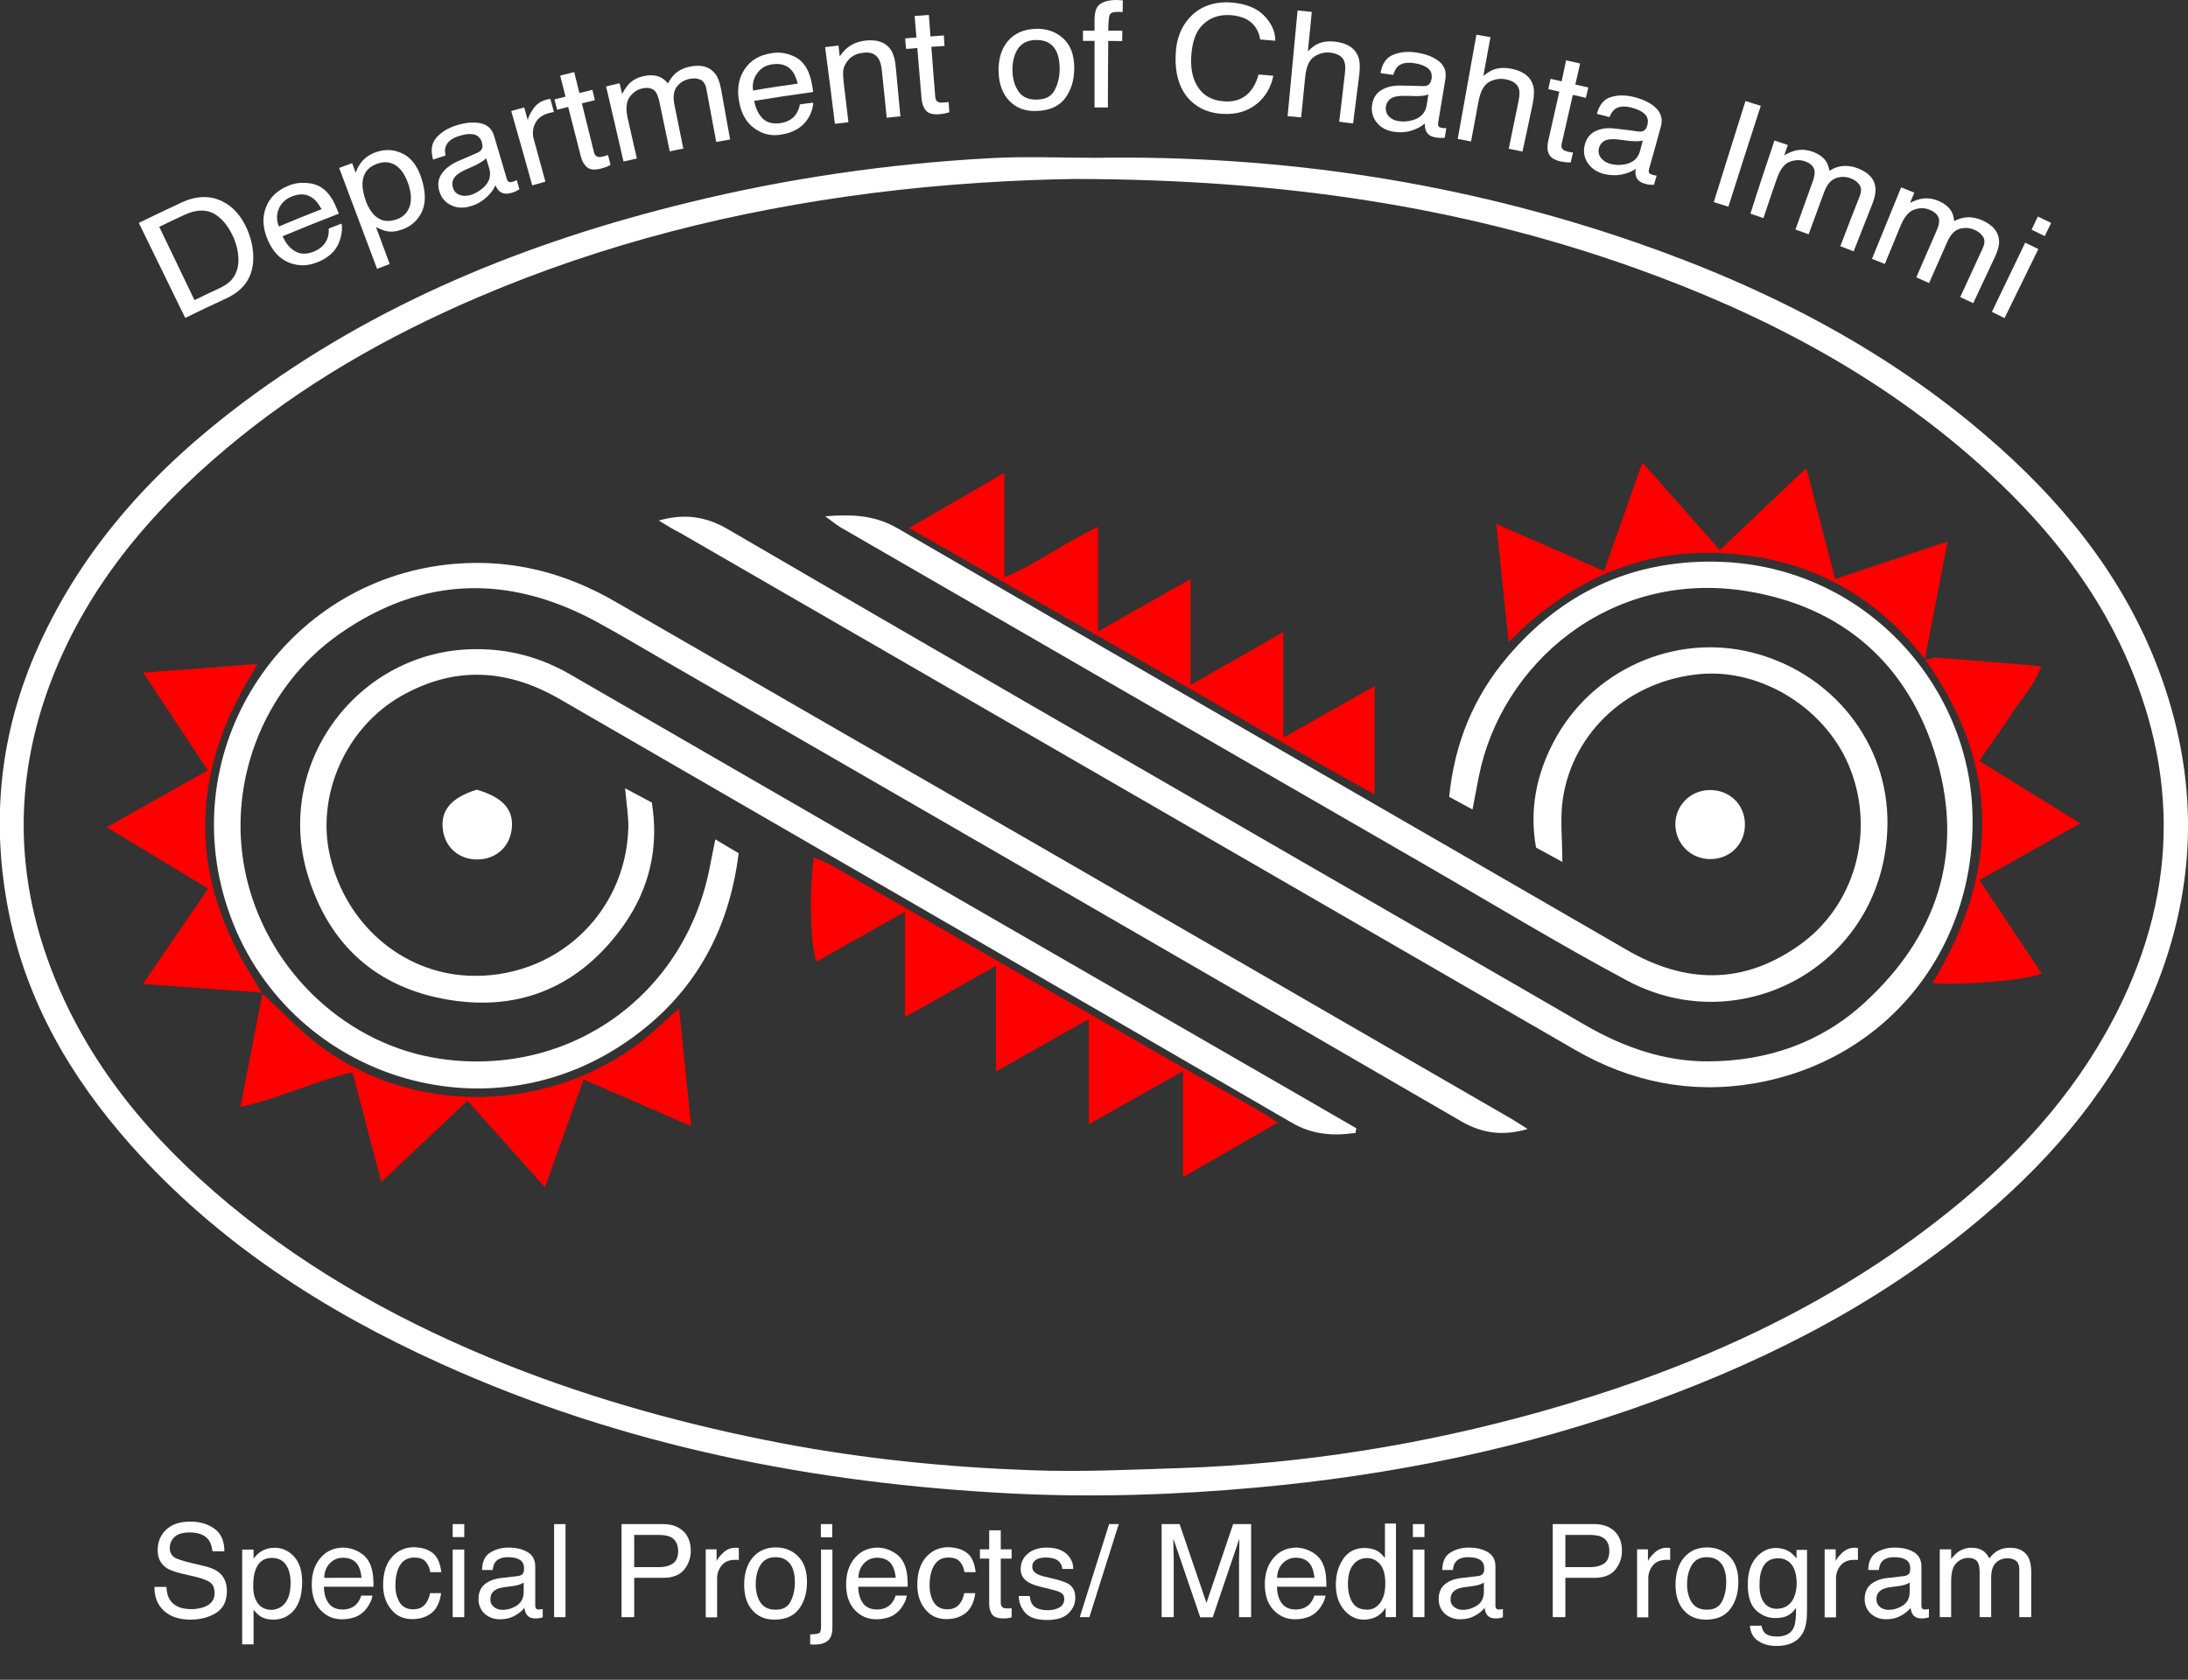 <?xml version="1.0" encoding="utf-8"?>
<!-- Generator: Adobe Illustrator 27.0.0, SVG Export Plug-In . SVG Version: 6.00 Build 0)  -->
<svg version="1.1" id="Layer_1" xmlns="http://www.w3.org/2000/svg" xmlns:xlink="http://www.w3.org/1999/xlink" x="0px" y="0px"
	 viewBox="0 0 1229.6 944.2" style="enable-background:new 0 0 1229.6 944.2;" xml:space="preserve">
<rect x="0" y="0" width="1229.6" height="944.2" fill="#333333" stroke="none"/>
<style type="text/css">
	.st0{fill:#FFFFFF;}
	.st1{fill:#FF0000;}
</style>
<path class="st0" d="M615.5,88.7c104.3-1.6,206.1,13.6,304.8,47.9c75,26.1,144.6,62.1,204.1,115.6c40,35.9,72.2,77.8,90.4,129
	c21.9,61.4,19.4,122.2-6.7,181.8c-20.8,47.5-53.2,86.2-92.4,119.7c-55.3,47.3-118.6,80.2-186.5,105c-72.3,26.4-147,41.6-223.6,48.5
	c-45.5,4.1-91.1,5.6-136.8,3.3c-111.2-5.6-219.1-26.8-321.1-73c-65.9-29.8-126-68.5-174.5-123.2c-33.4-37.7-58.2-80.2-68.2-130.1
	c-10.4-51.9-5.1-102,16.8-150.4c25.4-56.2,65.8-99.8,114.5-136.3c75-56.2,159.9-90.5,250.4-112.6c55.9-13.7,112.6-21.9,170-25
	C576.3,87.8,595.9,88.7,615.5,88.7z M604.1,100.6c-30.5,0.4-72.6,2.6-114.5,8c-76.4,9.8-150.3,28.2-221.2,58.6
	c-51.1,21.9-98.9,49.2-141.5,85.1C83.3,289,47.6,331.6,27.6,385.8C8.2,438.6,8.6,491.5,28.5,544c20.4,54,56.5,96.6,100.2,132.9
	c46.9,38.9,99.8,67.8,156.3,90.3c49.9,19.8,101.4,33.9,154,44c46.2,8.8,93,13.5,139.9,15.2c28.2,1.1,56.5-0.3,84.8-1.2
	c68.5-2.3,135.8-13.1,201.8-31.6c80.2-22.5,155.6-55.2,222-106.5c38.2-29.5,71.5-63.5,95.5-105.8c39.1-68.9,44-139.9,11.5-212.7
	c-18.8-42.1-47.6-76.7-81.6-107.2c-56.6-50.7-122.7-85.2-193.7-110.6C821.2,115.8,719.6,100.8,604.1,100.6z"/>
<path class="st0" d="M370.2,292.6c14-4,26.2-2.5,38.7,4.8c110.8,64.6,222,128.7,333,192.8c49.7,28.7,99.5,57.3,149.1,86.1
	c21.5,12.4,44.6,20.5,69.3,20.3c32.7-0.2,62.7-10.3,87.2-32.7c40.9-37.3,56.4-83.5,40.9-137c-15.5-53.3-52.7-86-107.2-94.7
	c-76.6-12.1-137.8,41.1-150.2,104.6c-1.1,5.5-2.1,11-3.5,18.2c-4.9-2.6-8.9-4.8-13.1-7.1c3-30.1,13.7-56.2,32.8-78.7
	c30.2-35.6,68.8-53.9,115.5-53.5c82.8,0.8,141.8,66.7,145.6,137.5c4.2,77.6-46.5,142.8-122.7,155.8c-35.5,6-69.2-0.8-100.5-18.9
	c-60.6-35-121.2-70.1-181.8-105.1c-106.9-61.8-213.9-123.5-320.8-185.3C378.3,297.6,374.3,295.1,370.2,292.6z"/>
<path class="st0" d="M858.5,634.6c-13.5,4-25.3,2.7-37.5-4.4c-148.2-86.1-296.7-171.7-445.1-257.4c-13.6-7.8-27-15.9-40.8-23.4
	c-49.3-26.6-97.7-25.5-144,6.7c-44,30.6-65.2,86.8-52.1,139.2c13,51.9,56.6,92.4,108.8,99.9c72.7,10.4,137.5-36,151.2-108.4
	c0.9-4.6,1.8-9.1,3-15c4.9,2.9,8.8,5.3,13.1,7.8c-5.7,46.2-27.2,82.2-65.1,107.4c-84.4,56.1-198.5,12.6-224.7-85.2
	c-23.8-89,39-177.6,130.7-184.9c32.4-2.6,62,5.2,89.8,21.3c79.1,45.7,158.3,91.3,237.4,136.9c88.9,51.3,177.8,102.7,266.7,154.1
	C852.8,631,855.7,632.8,858.5,634.6z"/>
<path class="st0" d="M463.7,290.2c15.7-1.2,27.9-0.6,40.6,6.7c136.5,79.3,273.4,158,410,237.1c33,19.1,65.3,19.6,96.7-2.6
	c31.1-21.9,42.8-63,28.9-98.9c-12.9-33.6-49.5-56.8-84.6-53.6c-39.5,3.6-71.2,31.9-77,70c-1.7,10.9-0.3,22.3-0.3,35.6
	c-5.5-3-9.8-5.4-14.8-8.1c-3.7-20.8,0-40.4,9.7-59c21-40.5,67.7-61.6,111.4-50.7c45.2,11.2,77.1,50.8,76.4,96.9
	c-1.2,78.1-81.5,122.1-146.1,87.7c-39.1-20.9-77-44-115.5-66.2c-87.4-50.4-174.8-100.9-262.2-151.4c-21.5-12.4-43-24.8-64.4-37.2
	C470.1,295,467.8,293.2,463.7,290.2z"/>
<path class="st0" d="M761.8,636.8c-12.6,1.8-24.2,1.1-36-5.8c-136.9-79.5-274-158.6-411-237.9c-29.5-17.1-59-19-89.1-2
	c-31.2,17.6-48.3,55.8-40.2,90.3c8.8,37.8,40.1,65.1,77.1,67c48.7,2.5,89-34.3,90.5-82.9c0.2-6.8-1.1-13.7-1.8-22.4
	c5.6,3,10,5.3,15,8c4.1,25.2-1.3,48.5-15.9,69.1c-23.8,33.5-57,48.4-97.5,41.9c-41-6.5-68.4-31-80.2-71.1
	c-18.4-62.3,28.6-125.1,93.4-126.1c19.8-0.3,37.7,4.5,54.7,14.4C458.4,458.9,596.3,538.5,734.2,618c9.3,5.4,18.7,10.8,28,16.2
	C762.1,635.1,761.9,635.9,761.8,636.8z"/>
<path class="st1" d="M718.1,631c-18.6,10.7-35,20.1-53.3,30.7c0-20.8,0-38.9,0-59.6c-18.2,10.3-34.6,19.5-52.9,29.8
	c0-20.2,0-38.5,0-59.1c-18.2,10.3-34.2,19.3-52.2,29.5c0-20.9,0-39,0-59.4c-17.5,9.9-33.2,18.8-51.1,28.8c0-20,0-38.4,0-59.2
	c-18.1,10.2-33.9,19.1-49.7,28c-3.5-8.9-4.3-37.9-1.6-58.6c3.7,1.7,7.1,2.9,10.2,4.6c63.3,36.4,126.5,72.9,189.8,109.3
	c16.2,9.3,32.5,18.4,48.7,27.6C709.5,625.4,712.7,627.6,718.1,631z"/>
<path class="st1" d="M721.2,355.3c0,21,0,39.1,0,59.3c17.9-10.1,34-19.1,51.3-28.9c0,20.7,0,39.7,0,60.8
	c-44.7-24.4-87.3-50.1-130.4-74.7c-43-24.5-85.9-49.1-131.2-75c18.5-10.7,35.1-20.4,53.5-31c0,20.3,0,38.3,0,58.7
	c19.1-7.9,34.1-19.7,52.7-28.4c0,19.8,0,37.9,0,58.8c18.2-10.3,34.2-19.3,52-29.4c0,19.8,0,38.2,0,59.5
	C687.1,374.8,702.7,365.9,721.2,355.3z"/>
<path class="st1" d="M1081.8,370.6c-28.8-37.5-67.8-57.4-114.1-59.7c-46-2.3-85.7,15.3-119.9,50c-2.4-23-4.5-43.5-6.9-66.4
	c21.2,9.3,40.1,17.6,60.5,26.5c7-19.8,13.9-39.3,21.6-61c15.1,17,28.9,32.6,43.5,49.2c16.3-15.5,31.9-30.3,48.6-46.1
	c5.6,21.7,10.7,41.3,16.2,62.4c21.1-7,41.1-13.7,63.2-21.1c-4.6,23.5-8.7,45.1-12.9,66.7L1081.8,370.6z"/>
<path class="st1" d="M147.3,558.4c11.2,10.2,21.6,21.5,33.7,30.4c56.5,41.2,137.5,36,188.8-11.3c3.4-3.2,6.9-6.2,11.8-10.6
	c2.3,22.4,4.4,42.9,6.8,66.1c-21.2-9.2-40.1-17.4-60.4-26.2c-7.2,20.1-14.2,39.4-21.8,60.6c-15.1-16.9-28.8-32.2-43.5-48.7
	c-16.1,15.2-31.4,29.7-48.4,45.7c-5.7-21.7-10.9-41.5-16.2-61.7c-21.6,5-40.6,14.7-63,19.5c4.4-22.7,8.5-43.4,12.5-64.2L147.3,558.4
	z"/>
<path class="st1" d="M147.6,558c-21.6-1.6-43.1-3.2-67.3-4.9c12.9-18.8,24.5-35.7,36.7-53.6C97.9,487.9,79.8,477,60,465
	c19.5-11,37.5-21.1,56.8-32c-12.1-18.2-23.6-35.7-36.3-54.9c22.4-1.7,42.5-3.2,64.1-4.9c-2.7,4.7-4.6,8.1-6.5,11.4
	c-31.8,55.8-30.2,110.7,3.9,164.9c1.8,2.9,3.5,5.9,5.3,8.9L147.6,558z"/>
<path class="st1" d="M1081.4,371c2.5-0.5,5.1-1.5,7.6-1.3c19,1.4,38,3.1,58.1,4.8c-3.5,10.6-11,18-16.4,26.4
	c-5.6,8.7-11.7,17.1-18.5,26.8c18.9,11.7,37.2,22.9,56.9,35.1c-19.6,11.1-37.7,21.2-56.7,31.9c12,17.9,23.4,35.2,35,52.5
	c-8.5,3.7-42.6,6.7-61.5,5.5c37.8-61.8,38.5-122.6-4.2-182.1L1081.4,371z"/>
<path class="st0" d="M980.6,463.1c0.2,11.2-8.1,19.7-19.4,19.8c-11.1,0-19.7-8.7-19.7-19.7c0.1-10.4,8.3-18.8,18.9-19.1
	C971.7,443.8,980.4,451.9,980.6,463.1z"/>
<path class="st0" d="M267.9,443.9c14.7,4.2,20.9,11.2,19.7,21.9c-1.1,10.2-8.7,17.1-19.1,17.3c-10.3,0.2-18.3-6.6-19.6-16.6
	C247.4,455.7,253.4,448.4,267.9,443.9z"/>
<g>
	<path class="st0" d="M78,125.3c8-3.9,16.1-7.8,24.1-11.5c8.2-3.8,15.8-4,22.7-0.7c6.2,3,10.8,8.3,14.1,15.8
		c2.5,5.8,3.6,11.5,3.4,17.2c-0.4,10.1-5.5,17.2-15.3,21.7c-7.7,3.5-15.3,7.2-22.9,10.9C95.4,161,86.7,143.2,78,125.3z M122.7,162.3
		c2.6-1.2,4.6-2.4,6.1-3.7c2.6-2.3,4.2-5.3,4.9-8.9c0.5-2.9,0.4-6.2-0.4-9.9c-0.5-2.2-1.2-4.2-1.9-6c-3-6.7-6.8-11.3-11.3-13.8
		c-4.6-2.4-10.1-2.2-16.5,0.8c-4.7,2.2-9.4,4.4-14.1,6.7c6.6,13.7,13.2,27.5,19.8,41.2C113.5,166.6,118.1,164.5,122.7,162.3z"/>
	<path class="st0" d="M171.8,102.8c3.5,0.2,6.4,1,8.8,2.6c2.3,1.5,4.2,3.5,5.7,6c1.2,1.7,2.5,4.6,4.1,8.7
		c-10.6,4.1-21.1,8.3-31.6,12.7c1.8,4,4.2,6.9,7.2,8.5c2.9,1.7,6.4,1.7,10.4,0.1c3.7-1.5,6.2-3.9,7.5-7.1c0.7-1.9,1-3.8,0.8-5.8
		c2.4-0.9,4.8-1.9,7.2-2.8c0.4,1.6,0.4,3.5,0,5.7c-0.4,2.2-1,4.2-1.8,5.9c-1.4,2.9-3.5,5.3-6.4,7.3c-1.6,1.1-3.4,2.1-5.6,2.9
		c-5.3,2.1-10.5,2.2-15.7,0.1c-5.2-2.1-9.2-6.3-12-12.9c-2.7-6.4-3.1-12.4-1-18c2.1-5.6,6.3-9.7,12.5-12.2
		C165,103.1,168.3,102.6,171.8,102.8z M180.7,117.6c-1.5-2.8-3.1-4.9-4.9-6.2c-3.3-2.5-7.3-2.8-12-0.9c-3.4,1.4-5.7,3.7-7.1,6.8
		c-1.3,3.2-1.4,6.5,0,10C164.6,124,172.6,120.7,180.7,117.6z"/>
	<path class="st0" d="M190.6,94.4c2.4-0.9,4.9-1.8,7.3-2.7c0.7,1.8,1.3,3.6,2,5.4c0.8-2.4,1.9-4.4,3.3-6.1c2-2.4,4.7-4.3,8.2-5.5
		c5.1-1.8,10.1-1.5,14.8,0.8c4.8,2.3,8.3,6.9,10.5,13.5c3,9,2.7,16.2-1,21.7c-2.3,3.5-5.5,6-9.7,7.5c-3.3,1.2-6.2,1.5-8.9,0.9
		c-1.6-0.3-3.5-1.1-5.8-2.3c2.6,6.9,5.1,13.9,7.7,20.8c-2.4,0.9-4.8,1.8-7.1,2.7C204.8,132.2,197.7,113.3,190.6,94.4z M230.1,116.3
		c1.3-3.5,1.1-7.9-0.8-13.3c-1.1-3.3-2.6-5.9-4.4-7.9c-3.5-3.8-7.9-4.9-13.1-3c-5.2,1.9-7.9,5.5-8.1,11c-0.1,2.9,0.6,6.3,2,10.2
		c1.2,3.1,2.7,5.6,4.5,7.5c3.5,3.5,7.7,4.3,12.7,2.5C226.4,122.1,228.8,119.8,230.1,116.3z"/>
	<path class="st0" d="M268.2,85.9c1.7-0.7,2.6-1.8,2.9-3.1c0.1-0.7,0-1.7-0.3-2.8c-0.7-2.4-2.2-3.8-4.3-4.4c-2.2-0.5-5-0.3-8.4,0.8
		c-4,1.2-6.4,3.1-7.5,5.6c-0.6,1.4-0.7,3.2-0.2,5.4c-2.3,0.8-4.7,1.5-7,2.3c-1.5-5.1-0.9-9.3,1.9-12.4c2.8-3.1,6.5-5.4,11.1-6.8
		c5.3-1.7,10-2,13.8-1.2c3.9,0.9,6.4,3.3,7.5,7.2c2.4,8,4.7,16,7.1,24c0.2,0.7,0.5,1.3,1,1.6c0.4,0.3,1.2,0.4,2.2,0.1
		c0.3-0.1,0.7-0.2,1.1-0.4c0.4-0.2,0.8-0.3,1.3-0.6c0.5,1.7,1,3.5,1.5,5.2c-1.1,0.6-1.9,1.1-2.4,1.3c-0.6,0.3-1.4,0.5-2.4,0.8
		c-2.5,0.7-4.6,0.4-6.3-0.9c-0.9-0.7-1.7-1.9-2.4-3.5c-0.9,2.3-2.6,4.6-5,6.8c-2.4,2.2-5.2,3.9-8.6,4.9c-4,1.3-7.7,1.2-11-0.3
		c-3.3-1.5-5.6-4-6.7-7.4c-1.3-3.8-1-7.2,0.9-10.1c1.9-2.9,4.8-5.3,8.9-7.2C260.5,89.3,264.3,87.6,268.2,85.9z M258.4,109.6
		c1.9,0.7,3.9,0.6,6.1,0c2.6-0.8,4.9-2.2,7-4c3.5-3.1,4.7-6.8,3.4-11.1c-0.6-1.9-1.1-3.7-1.7-5.6c-0.7,0.8-1.8,1.6-3.1,2.4
		c-1.3,0.8-2.7,1.5-4,2.1c-1.4,0.6-2.9,1.3-4.3,1.9c-2.6,1.2-4.5,2.4-5.6,3.5c-1.9,1.9-2.4,4.2-1.6,6.9
		C255.2,107.6,256.5,108.9,258.4,109.6z"/>
	<path class="st0" d="M287.3,62.4c2.4-0.7,4.9-1.4,7.3-2c0.7,2.4,1.3,4.8,2,7.2c0.2-1.6,1.2-3.7,3-6.3c1.8-2.7,4.2-4.4,7.2-5.2
		c0.1,0,0.4-0.1,0.7-0.2c0.3-0.1,0.9-0.2,1.8-0.3c0.7,2.5,1.3,5,2,7.4c-0.5,0-0.9,0.1-1.3,0.2c-0.4,0.1-0.8,0.2-1.3,0.3
		c-3.9,1-6.5,3-7.9,5.8c-1.4,2.8-1.7,5.7-0.9,8.7c2.2,8,4.4,16,6.6,24.1c-2.5,0.7-4.9,1.4-7.4,2.1C295.2,90.2,291.3,76.3,287.3,62.4
		z"/>
	<path class="st0" d="M314.8,42.5c2.6-0.7,5.2-1.3,7.9-2c1,3.9,1.9,7.8,2.9,11.8c2.4-0.6,4.9-1.2,7.3-1.8c0.5,1.9,0.9,3.9,1.4,5.8
		c-2.4,0.6-4.9,1.2-7.3,1.8c2.3,9.2,4.5,18.3,6.8,27.5c0.4,1.5,1.1,2.3,2.3,2.6c0.7,0.1,1.7,0.1,3-0.3c0.4-0.1,0.7-0.2,1.2-0.3
		c0.4-0.1,0.9-0.3,1.4-0.5c0.5,1.9,0.9,3.8,1.4,5.6c-0.8,0.4-1.6,0.8-2.5,1.2c-0.9,0.3-1.9,0.6-3,0.9c-3.5,0.9-6,0.6-7.7-0.8
		c-1.7-1.4-2.8-3.4-3.5-6.1c-2.4-9.3-4.7-18.6-7.1-27.8c-2.1,0.5-4.1,1.1-6.2,1.6c-0.5-1.9-1-3.8-1.5-5.8c2.1-0.5,4.1-1.1,6.2-1.6
		C316.8,50.3,315.8,46.4,314.8,42.5z"/>
	<path class="st0" d="M340.6,48.6c2.5-0.6,5.1-1.2,7.6-1.8c0.5,2,0.9,4,1.4,6c1.4-2.5,2.7-4.4,3.9-5.7c2.2-2.2,4.9-3.6,8.2-4.3
		c3.7-0.8,6.8-0.6,9.4,0.6c1.5,0.7,2.9,1.9,4.3,3.5c1.3-2.6,2.9-4.7,5-6.3c2.1-1.6,4.6-2.6,7.5-3.2c6.2-1.2,10.9,0.1,13.9,3.9
		c1.6,2,2.7,4.9,3.4,8.7c1.7,9.5,3.4,19,5.1,28.4c-2.6,0.5-5.2,0.9-7.8,1.4c-1.8-9.9-3.7-19.8-5.5-29.6c-0.5-2.8-1.7-4.7-3.4-5.4
		c-1.7-0.8-3.7-0.9-5.9-0.5c-3,0.6-5.5,2-7.3,4.4c-1.8,2.3-2.3,5.7-1.4,10.1c1.7,8.2,3.3,16.5,5,24.7c-2.5,0.5-5.1,1-7.6,1.6
		c-1.9-9.2-3.9-18.5-5.8-27.7c-0.6-2.9-1.4-4.9-2.4-6.1c-1.6-1.7-4-2.3-7.2-1.6c-2.9,0.6-5.3,2.3-7.2,4.9c-1.9,2.6-2.2,6.7-1,12.1
		c1.7,7.5,3.4,15,5.1,22.4c-2.5,0.6-5,1.1-7.5,1.7C347.2,76.8,343.9,62.7,340.6,48.6z"/>
	<path class="st0" d="M443.1,30.5c3.3,1,5.9,2.5,7.8,4.6c1.8,2,3.2,4.3,4.1,7.2c0.7,1.9,1.4,5,2,9.4c-11.1,1.5-22.1,3.2-33.2,5
		c0.9,4.3,2.5,7.7,4.9,10c2.4,2.3,5.7,3.1,9.9,2.5c3.9-0.6,6.9-2.3,8.8-5.1c1.1-1.6,1.8-3.5,2.1-5.4c2.5-0.4,5-0.7,7.5-1
		c0,1.6-0.4,3.5-1.2,5.5c-0.8,2.1-1.9,3.9-3.1,5.3c-2,2.5-4.6,4.3-7.8,5.6c-1.7,0.7-3.7,1.2-6,1.6c-5.5,0.9-10.5-0.3-15-3.6
		c-4.5-3.2-7.4-8.3-8.6-15.3c-1.2-6.9-0.2-12.8,3.1-17.8c3.3-5,8.2-8,14.7-9C436.5,29.3,439.8,29.5,443.1,30.5z M448.3,47
		c-0.8-3.1-1.8-5.5-3.2-7.2c-2.6-3.2-6.4-4.4-11.3-3.6c-3.5,0.5-6.3,2.2-8.3,5c-2,2.8-2.8,6-2.3,9.7C431.5,49.4,439.9,48.2,448.3,47
		z"/>
	<path class="st0" d="M463.7,26.5c2.5-0.3,5-0.6,7.5-0.9c0.2,2,0.5,4.1,0.7,6.1c1.9-2.8,4-4.9,6.4-6.3c2.3-1.4,5-2.2,8.1-2.6
		c6.6-0.7,11.3,1,14.1,5c1.5,2.2,2.5,5.5,2.9,9.9c0.9,9.2,1.7,18.5,2.6,27.7c-2.6,0.2-5.1,0.5-7.7,0.8c-0.9-9.1-1.8-18.1-2.8-27.2
		c-0.3-2.6-0.9-4.7-1.9-6.2c-1.7-2.5-4.3-3.6-8-3.2c-1.9,0.2-3.4,0.5-4.5,1c-2.1,0.8-3.8,2.2-5.2,4.2c-1.1,1.6-1.8,3.1-2,4.7
		c-0.2,1.6-0.1,3.8,0.2,6.6c0.9,7.5,1.8,15,2.7,22.6c-2.5,0.3-5,0.6-7.6,0.9C467.4,55.2,465.6,40.8,463.7,26.5z"/>
	<path class="st0" d="M514,9c2.7-0.2,5.4-0.4,8-0.6c0.3,4,0.6,8.1,0.9,12.1c2.5-0.2,5-0.4,7.5-0.6c0.1,2,0.3,4,0.4,5.9
		c-2.5,0.2-5,0.4-7.4,0.5c0.7,9.4,1.4,18.8,2.2,28.2c0.1,1.5,0.7,2.5,1.8,2.9c0.6,0.3,1.6,0.3,3,0.2c0.4,0,0.8-0.1,1.2-0.1
		c0.4,0,0.9-0.1,1.5-0.2c0.1,1.9,0.3,3.9,0.4,5.8c-0.9,0.3-1.7,0.5-2.7,0.7c-0.9,0.2-1.9,0.3-3,0.4c-3.5,0.3-6-0.4-7.4-2
		c-1.4-1.6-2.2-3.8-2.5-6.6c-0.8-9.5-1.6-19.1-2.4-28.6c-2.1,0.2-4.2,0.4-6.3,0.5c-0.2-2-0.4-4-0.5-5.9c2.1-0.2,4.2-0.4,6.3-0.5
		C514.7,17.1,514.3,13,514,9z"/>
	<path class="st0" d="M597.3,21.4c4.2,3.7,6.3,9.1,6.4,16.4c0.1,7-1.7,12.8-5.1,17.4c-3.5,4.6-8.9,7-16.3,7.2
		c-6.2,0.2-11.1-1.7-14.9-5.5c-3.8-3.9-5.9-9.2-6.2-16c-0.3-7.3,1.4-13.2,5.1-17.7c3.8-4.5,9-6.8,15.8-7
		C588,16,593.1,17.7,597.3,21.4z M592.9,50.3c1.8-3.7,2.7-7.8,2.6-12.3c-0.1-4-0.8-7.3-2.2-9.8c-2.2-4-6.1-5.9-11.4-5.7
		c-4.7,0.1-8.1,2-10.2,5.4c-2,3.5-2.9,7.6-2.7,12.4c0.2,4.6,1.4,8.4,3.6,11.4c2.2,3,5.6,4.4,10.1,4.3
		C587.8,55.9,591.1,54,592.9,50.3z"/>
	<path class="st0" d="M616.8,3.7c1.9-2.5,5.5-3.7,10.8-3.7c0.5,0,1,0,1.6,0.1c0.5,0,1.1,0.1,1.8,0.1c0,2.2-0.1,4.4-0.1,6.6
		c-0.8-0.1-1.4-0.1-1.8-0.1c-0.4,0-0.7,0-1.1,0c-2.4,0-3.9,0.5-4.4,1.7c-0.5,1.1-0.7,4.1-0.8,8.8c2.6,0,5.3,0,7.9,0.1
		c0,1.9,0,3.8-0.1,5.8c-2.6,0-5.2-0.1-7.8-0.1c-0.1,12.5-0.2,25-0.2,37.4c-2.5,0-5,0-7.5,0c0-12.5,0-25,0-37.4c-2.2,0-4.3,0-6.5,0
		c0-1.9,0-3.8,0-5.8c2.2,0,4.4,0,6.5,0c0-2.3,0-4.5,0-6.8C615.2,7.3,615.8,5.1,616.8,3.7z"/>
	<path class="st0" d="M710.4,8.8c4.2,4.3,6.3,9,6.3,14.1c-2.8-0.2-5.6-0.5-8.5-0.7c-0.6-3.9-2.3-7.1-5-9.5
		c-2.7-2.4-6.6-3.8-11.7-4.2c-6.3-0.4-11.5,1.4-15.5,5.3c-4.1,3.9-6.2,10.2-6.6,18.7c-0.3,7,1.1,12.7,4.3,17.2
		c3.2,4.5,8,6.9,14.6,7.3c6.1,0.4,10.9-1.6,14.5-5.9c1.9-2.3,3.4-5.3,4.5-9.2c2.8,0.2,5.6,0.4,8.3,0.7c-1.3,6.2-4.1,11.2-8.5,15.1
		c-5.3,4.7-12,6.8-20.2,6.3c-7.1-0.4-13-2.8-17.6-7.2c-6.1-5.8-9.1-14.5-8.6-26.1c0.3-8.8,3.1-15.9,8.3-21.3
		c5.7-5.9,13.4-8.6,22.9-8C700.1,2.1,706.3,4.5,710.4,8.8z"/>
	<path class="st0" d="M729.2,5.9c2.7,0.2,5.3,0.5,8,0.8c-0.7,7.4-1.5,14.7-2.2,22.1c2.1-2,3.9-3.4,5.5-4.1c2.7-1.3,5.9-1.7,9.7-1.3
		c6.8,0.8,11.1,3.5,13,8.2c1,2.5,1.2,5.9,0.7,10.2c-1.2,9.2-2.3,18.4-3.5,27.6c-2.6-0.3-5.2-0.6-7.8-1c1.1-9.1,2.2-18.1,3.2-27.2
		c0.4-3.2,0.2-5.5-0.5-7.1c-1.1-2.5-3.7-4-7.6-4.5c-3.2-0.4-6.3,0.4-9.1,2.2c-2.8,1.8-4.5,5.6-5.1,11.3c-0.8,7.6-1.5,15.3-2.3,22.9
		c-2.5-0.3-5.1-0.5-7.6-0.7C725.5,45.6,727.3,25.7,729.2,5.9z"/>
	<path class="st0" d="M799.6,48.4c1.8,0.1,3.1-0.4,3.9-1.5c0.4-0.6,0.8-1.5,1-2.7c0.4-2.5-0.3-4.4-2-5.8c-1.7-1.4-4.3-2.4-7.8-2.9
		c-4.1-0.6-7.1,0-9.1,1.8c-1.1,1-2,2.6-2.6,4.8c-2.4-0.3-4.8-0.7-7.2-1c0.9-5.3,3.2-8.7,7.1-10.3c3.9-1.6,8.2-2,12.9-1.3
		c5.5,0.8,9.8,2.5,12.9,5c3.1,2.5,4.2,5.7,3.6,9.8c-1.4,8.2-2.7,16.4-4.1,24.7c-0.1,0.7-0.1,1.4,0.2,1.9c0.2,0.5,0.9,0.8,1.9,1
		c0.3,0.1,0.7,0.1,1.1,0.1c0.4,0,0.9,0,1.4,0.1c-0.3,1.8-0.6,3.5-0.9,5.3c-1.2,0.1-2.1,0.2-2.8,0.1c-0.6,0-1.5-0.1-2.5-0.3
		c-2.6-0.4-4.3-1.6-5.2-3.6c-0.5-1-0.7-2.4-0.7-4.2c-1.9,1.7-4.3,3-7.4,4c-3.1,1-6.4,1.2-9.8,0.7c-4.2-0.6-7.4-2.3-9.7-5.1
		c-2.3-2.8-3.2-6-2.8-9.6c0.5-4,2.3-6.9,5.2-8.7c2.9-1.8,6.6-2.7,11-2.6C791.3,48.1,795.5,48.3,799.6,48.4z M780.6,65.5
		c1.4,1.4,3.2,2.3,5.4,2.6c2.7,0.4,5.3,0.2,8-0.6c4.5-1.3,7.1-4.1,7.8-8.6c0.3-1.9,0.6-3.9,0.9-5.8c-1,0.4-2.3,0.7-3.8,0.8
		c-1.5,0.1-3,0.2-4.5,0.1c-1.6-0.1-3.1-0.1-4.7-0.1c-2.8-0.1-5,0.2-6.5,0.7c-2.5,0.9-4,2.8-4.4,5.5
		C778.6,62.3,779.2,64.1,780.6,65.5z"/>
	<path class="st0" d="M829.7,19.5c2.6,0.5,5.3,0.9,7.9,1.4c-1.3,7.3-2.7,14.6-4,21.8c2.2-1.8,4.2-3,5.8-3.6c2.8-1,6.1-1.2,9.8-0.5
		c6.7,1.3,10.8,4.4,12.3,9.2c0.8,2.6,0.7,6-0.1,10.2c-1.9,9.1-3.8,18.2-5.8,27.2c-2.6-0.5-5.1-1.1-7.7-1.6
		c1.8-8.9,3.6-17.9,5.5-26.8c0.6-3.1,0.7-5.5,0.1-7.1c-0.9-2.6-3.3-4.3-7.2-5.1c-3.2-0.6-6.3-0.2-9.3,1.4c-3,1.6-5,5.2-6.1,10.9
		c-1.4,7.5-2.8,15.1-4.2,22.6c-2.5-0.5-5-0.9-7.5-1.4C822.7,58.7,826.2,39.1,829.7,19.5z"/>
	<path class="st0" d="M880.1,33.9c2.6,0.6,5.3,1.2,7.9,1.8c-0.9,3.9-1.8,7.9-2.7,11.8c2.4,0.6,4.9,1.1,7.3,1.7
		c-0.5,1.9-0.9,3.9-1.4,5.8c-2.4-0.6-4.9-1.1-7.3-1.7c-2.1,9.2-4.2,18.4-6.3,27.6c-0.3,1.5,0,2.6,0.9,3.3c0.5,0.4,1.5,0.8,2.8,1.1
		c0.4,0.1,0.8,0.2,1.2,0.2c0.4,0.1,0.9,0.2,1.5,0.2c-0.4,1.9-0.9,3.8-1.3,5.6c-0.9,0-1.8,0-2.8-0.1c-0.9-0.1-2-0.3-3-0.5
		c-3.5-0.8-5.6-2.2-6.5-4.2c-0.9-2-1-4.3-0.4-7c2.1-9.3,4.2-18.7,6.3-28c-2.1-0.5-4.1-0.9-6.2-1.4c0.4-1.9,0.8-3.9,1.3-5.8
		c2.1,0.5,4.2,0.9,6.2,1.4C878.4,41.8,879.3,37.9,880.1,33.9z"/>
	<path class="st0" d="M920.6,73.9c1.8,0.3,3.1-0.1,4-1.1c0.5-0.5,0.9-1.4,1.2-2.6c0.6-2.4,0.2-4.4-1.4-6c-1.6-1.6-4.1-2.8-7.5-3.7
		c-4-1-7.1-0.8-9.3,0.8c-1.2,0.9-2.2,2.4-3.1,4.5c-2.4-0.6-4.7-1.2-7.1-1.8c1.4-5.2,4.1-8.4,8.1-9.5c4-1.2,8.4-1.1,13,0.1
		c5.4,1.4,9.5,3.5,12.3,6.3c2.8,2.8,3.6,6.2,2.6,10.1c-2.2,8-4.4,16.1-6.7,24.1c-0.2,0.7-0.2,1.4,0,1.9c0.2,0.5,0.8,0.9,1.8,1.2
		c0.3,0.1,0.7,0.2,1.1,0.3c0.4,0.1,0.9,0.1,1.4,0.2c-0.5,1.7-1,3.5-1.5,5.2c-1.2,0-2.2-0.1-2.8-0.1c-0.6-0.1-1.5-0.3-2.5-0.6
		c-2.5-0.7-4.2-2.1-4.8-4.1c-0.4-1.1-0.4-2.5-0.2-4.2c-2,1.5-4.6,2.5-7.8,3.2c-3.2,0.6-6.5,0.5-9.9-0.3c-4.1-1-7.1-3.1-9.2-6.1
		c-2-3-2.6-6.3-1.8-9.9c0.9-3.9,3-6.6,6.1-8.1c3.1-1.5,6.9-2,11.3-1.4C912.2,72.7,916.4,73.3,920.6,73.9z M899.8,88.9
		c1.3,1.6,3,2.6,5.1,3.2c2.6,0.7,5.3,0.8,8.1,0.3c4.6-0.8,7.6-3.4,8.7-7.7c0.5-1.9,1-3.8,1.5-5.7c-1.1,0.3-2.4,0.4-3.9,0.4
		c-1.5,0-3-0.1-4.5-0.3c-1.6-0.2-3.1-0.4-4.7-0.6c-2.8-0.4-5-0.3-6.6,0c-2.6,0.6-4.3,2.3-5,5C898.1,85.5,898.5,87.3,899.8,88.9z"/>
	<path class="st0" d="M980.9,56.8c2.9,0.9,5.7,1.8,8.6,2.7c-6.1,18.9-12.2,37.8-18.2,56.7c-2.7-0.9-5.5-1.7-8.2-2.6
		C969,94.6,975,75.7,980.9,56.8z"/>
	<path class="st0" d="M997.2,79c2.5,0.8,5,1.7,7.5,2.5c-0.7,1.9-1.3,3.9-2,5.8c2.5-1.4,4.6-2.3,6.4-2.7c3-0.7,6.1-0.5,9.3,0.6
		c3.6,1.3,6.2,3.1,7.8,5.5c0.9,1.4,1.5,3.1,1.9,5.3c2.5-1.6,5-2.5,7.7-2.7c2.6-0.2,5.4,0.2,8.2,1.3c6,2.3,9.3,5.8,9.9,10.6
		c0.3,2.6-0.2,5.6-1.6,9.2c-3.5,9-7.1,17.9-10.6,26.9c-2.5-1-5-2-7.5-2.9c3.6-9.4,7.2-18.8,10.9-28.1c1-2.7,1-4.8-0.1-6.4
		c-1.1-1.6-2.7-2.8-4.8-3.6c-2.9-1.1-5.8-1.2-8.6-0.1c-2.8,1-4.9,3.6-6.5,7.8c-2.9,7.9-5.8,15.8-8.7,23.7c-2.5-0.9-4.9-1.8-7.4-2.7
		c3.2-8.9,6.4-17.8,9.6-26.7c1-2.8,1.4-4.9,1.1-6.5c-0.5-2.3-2.2-4-5.3-5.1c-2.8-1-5.8-0.9-8.8,0.3c-3,1.2-5.4,4.5-7.2,9.8
		c-2.5,7.3-5,14.5-7.4,21.8c-2.4-0.8-4.9-1.7-7.3-2.5C988,106.4,992.6,92.7,997.2,79z"/>
	<path class="st0" d="M1068.4,105.3c2.5,1,4.9,2,7.4,3c-0.8,1.9-1.6,3.8-2.4,5.7c2.6-1.2,4.8-2,6.6-2.3c3.1-0.5,6.2-0.1,9.3,1.2
		c3.5,1.5,6,3.5,7.4,6c0.8,1.4,1.3,3.2,1.5,5.4c2.6-1.4,5.2-2.1,7.8-2.2c2.7,0,5.4,0.6,8.1,1.8c5.9,2.7,9,6.4,9.3,11.2
		c0.2,2.6-0.6,5.6-2.2,9.1c-4.1,8.7-8.2,17.4-12.3,26.2c-2.4-1.1-4.9-2.3-7.3-3.4c4.2-9.1,8.4-18.3,12.6-27.4
		c1.2-2.6,1.3-4.8,0.3-6.4c-1-1.6-2.5-2.9-4.6-3.9c-2.9-1.3-5.7-1.5-8.6-0.7c-2.9,0.8-5.2,3.3-7,7.4c-3.4,7.7-6.8,15.4-10.2,23.1
		c-2.4-1.1-4.8-2.1-7.2-3.2c3.8-8.7,7.5-17.3,11.3-26c1.2-2.7,1.7-4.8,1.5-6.4c-0.3-2.3-2-4.2-5.1-5.5c-2.8-1.2-5.7-1.3-8.8-0.2
		c-3.1,1-5.7,4.1-7.8,9.3c-2.9,7.1-5.9,14.2-8.8,21.3c-2.4-1-4.8-2-7.2-2.9C1057.5,132.1,1062.9,118.7,1068.4,105.3z"/>
	<path class="st0" d="M1145.2,121.7c2.5,1.2,5,2.4,7.5,3.6c-1.2,2.5-2.4,4.9-3.6,7.4c-2.5-1.2-5-2.4-7.4-3.6
		C1142.8,126.7,1144,124.2,1145.2,121.7z M1138.1,136.4c2.5,1.2,4.9,2.4,7.4,3.6c-6.3,12.9-12.7,25.9-19,38.8
		c-2.4-1.2-4.8-2.3-7.1-3.5C1125.6,162.4,1131.8,149.4,1138.1,136.4z"/>
</g>
<g>
	<path class="st0" d="M93.5,892.1c0.2,3,0.8,5.4,2,7.2c2.3,3.5,6.3,5.2,12,5.2c2.6,0,4.9-0.4,7-1.1c4.1-1.5,6.1-4.1,6.1-7.9
		c0-2.9-0.9-4.9-2.6-6.1c-1.8-1.2-4.5-2.2-8.2-3.1l-6.9-1.6c-4.5-1-7.7-2.2-9.5-3.5c-3.2-2.2-4.8-5.5-4.8-9.8
		c0-4.7,1.6-8.6,4.8-11.6c3.2-3,7.7-4.5,13.5-4.5c5.3,0,9.9,1.3,13.6,4c3.7,2.6,5.6,6.9,5.6,12.7h-6.7c-0.3-2.8-1.1-5-2.2-6.5
		c-2.1-2.7-5.6-4.1-10.6-4.1c-4,0-6.9,0.9-8.6,2.6c-1.8,1.8-2.6,3.8-2.6,6.1c0,2.6,1,4.4,3.1,5.6c1.4,0.8,4.4,1.7,9.2,2.9l7.1,1.7
		c3.4,0.8,6.1,1.9,7.9,3.3c3.2,2.4,4.8,6,4.8,10.7c0,5.8-2.1,9.9-6.2,12.4s-8.9,3.7-14.3,3.7c-6.4,0-11.3-1.7-14.9-5
		c-3.6-3.3-5.4-7.8-5.3-13.4H93.5z"/>
	<path class="st0" d="M136.2,871h6.3v5.1c1.3-1.7,2.7-3.1,4.2-4c2.2-1.4,4.7-2.1,7.6-2.1c4.3,0,8,1.7,11,5c3,3.3,4.5,8,4.5,14.2
		c0,8.3-2.2,14.3-6.5,17.8c-2.8,2.3-6,3.4-9.7,3.4c-2.9,0-5.3-0.6-7.3-1.9c-1.1-0.7-2.4-1.9-3.8-3.7v19.5h-6.4V871z M160.3,901
		c2-2.5,3-6.3,3-11.2c0-3-0.4-5.7-1.3-7.8c-1.7-4.2-4.7-6.3-9.2-6.3c-4.5,0-7.5,2.2-9.2,6.7c-0.9,2.4-1.3,5.4-1.3,9.1
		c0,2.9,0.4,5.5,1.3,7.5c1.7,3.9,4.7,5.9,9.2,5.9C155.8,904.7,158.3,903.5,160.3,901z"/>
	<path class="st0" d="M200.9,871.9c2.5,1.3,4.5,2.9,5.8,4.9c1.3,1.9,2.1,4.2,2.6,6.7c0.4,1.8,0.6,4.6,0.6,8.4H182
		c0.1,3.9,1,7,2.7,9.3c1.7,2.3,4.3,3.5,7.9,3.5c3.3,0,6-1.1,8-3.3c1.1-1.3,1.9-2.8,2.4-4.5h6.3c-0.2,1.4-0.7,3-1.7,4.7
		c-0.9,1.7-2,3.1-3.1,4.2c-1.9,1.9-4.3,3.2-7.2,3.8c-1.5,0.4-3.3,0.6-5.2,0.6c-4.7,0-8.7-1.7-12-5.2c-3.3-3.5-4.9-8.3-4.9-14.5
		c0-6.1,1.7-11.1,5-14.9c3.3-3.8,7.6-5.7,13-5.7C195.7,870,198.4,870.6,200.9,871.9z M203.2,886.9c-0.3-2.8-0.9-5-1.8-6.7
		c-1.7-3.1-4.7-4.6-8.7-4.6c-2.9,0-5.4,1.1-7.4,3.2s-3,4.8-3.1,8.1H203.2z"/>
	<path class="st0" d="M243.1,872.9c2.7,2.1,4.3,5.7,4.9,10.8h-6.2c-0.4-2.4-1.2-4.3-2.6-5.9c-1.4-1.6-3.5-2.3-6.5-2.3
		c-4.1,0-7,2-8.8,6c-1.1,2.6-1.7,5.8-1.7,9.6c0,3.8,0.8,7,2.4,9.6c1.6,2.6,4.2,3.9,7.6,3.9c2.7,0,4.8-0.8,6.3-2.4
		c1.6-1.6,2.6-3.8,3.2-6.7h6.2c-0.7,5.1-2.5,8.8-5.3,11.1c-2.9,2.3-6.5,3.5-10.9,3.5c-5,0-9-1.8-11.9-5.5c-3-3.6-4.5-8.2-4.5-13.7
		c0-6.7,1.6-11.9,4.9-15.6c3.3-3.7,7.4-5.6,12.4-5.6C236.9,869.8,240.4,870.8,243.1,872.9z"/>
	<path class="st0" d="M254.4,856.7h6.5v7.3h-6.5V856.7z M254.4,871h6.5v38h-6.5V871z"/>
	<path class="st0" d="M291.1,885.9c1.5-0.2,2.5-0.8,3-1.8c0.3-0.6,0.4-1.4,0.4-2.5c0-2.2-0.8-3.8-2.3-4.8c-1.6-1-3.8-1.5-6.7-1.5
		c-3.3,0-5.7,0.9-7.1,2.7c-0.8,1-1.3,2.5-1.5,4.5h-6c0.1-4.7,1.6-8,4.6-9.8c2.9-1.8,6.3-2.8,10.2-2.8c4.5,0,8.1,0.9,10.9,2.6
		c2.8,1.7,4.2,4.4,4.2,8v22c0,0.7,0.1,1.2,0.4,1.6c0.3,0.4,0.8,0.6,1.7,0.6c0.3,0,0.6,0,1-0.1c0.4,0,0.7-0.1,1.1-0.2v4.7
		c-1,0.3-1.8,0.5-2.3,0.5c-0.5,0.1-1.2,0.1-2.1,0.1c-2.2,0-3.8-0.8-4.8-2.4c-0.5-0.8-0.9-2-1.1-3.5c-1.3,1.7-3.2,3.2-5.6,4.5
		c-2.4,1.3-5.1,1.9-8.1,1.9c-3.5,0-6.4-1.1-8.7-3.2c-2.2-2.1-3.4-4.8-3.4-8.1c0-3.5,1.1-6.3,3.3-8.2s5.1-3.1,8.7-3.6L291.1,885.9z
		 M277.6,903.3c1.4,1.1,3,1.6,4.8,1.6c2.3,0,4.4-0.5,6.6-1.6c3.6-1.7,5.3-4.6,5.3-8.5v-5.2c-0.8,0.5-1.8,0.9-3,1.3
		c-1.2,0.3-2.4,0.6-3.6,0.7l-3.9,0.5c-2.3,0.3-4.1,0.8-5.2,1.5c-2,1.1-3,2.9-3,5.3C275.5,900.7,276.2,902.2,277.6,903.3z"/>
	<path class="st0" d="M311.4,856.7h6.4V909h-6.4V856.7z"/>
	<path class="st0" d="M349.3,856.7h23.4c4.6,0,8.4,1.3,11.2,3.9s4.3,6.3,4.3,11.1c0,4.1-1.3,7.6-3.8,10.7c-2.5,3-6.4,4.5-11.7,4.5
		h-16.3V909h-7.1V856.7z M376.8,863.9c-1.6-0.7-3.7-1.1-6.4-1.1h-14v18.1h14c3.2,0,5.7-0.7,7.7-2c2-1.4,3-3.7,3-7.2
		C381,867.9,379.6,865.3,376.8,863.9z"/>
	<path class="st0" d="M396.6,870.9h6.1v6.6c0.5-1.3,1.7-2.8,3.7-4.7c1.9-1.8,4.2-2.8,6.7-2.8c0.1,0,0.3,0,0.6,0
		c0.3,0,0.8,0.1,1.5,0.1v6.8c-0.4-0.1-0.7-0.1-1.1-0.1c-0.3,0-0.7,0-1.1,0c-3.2,0-5.7,1-7.4,3.1c-1.7,2.1-2.6,4.5-2.6,7.2v22h-6.4
		V870.9z"/>
	<path class="st0" d="M448.4,874.7c3.4,3.3,5.1,8.1,5.1,14.5c0,6.1-1.5,11.2-4.5,15.2s-7.6,6-13.8,6c-5.2,0-9.4-1.8-12.4-5.3
		c-3.1-3.5-4.6-8.3-4.6-14.3c0-6.4,1.6-11.5,4.8-15.3s7.6-5.7,13-5.7C440.9,869.8,445,871.4,448.4,874.7z M444.4,900
		c1.6-3.2,2.3-6.8,2.3-10.7c0-3.6-0.6-6.5-1.7-8.7c-1.8-3.5-4.9-5.3-9.2-5.3c-3.9,0-6.7,1.5-8.5,4.5c-1.8,3-2.6,6.6-2.6,10.8
		c0,4.1,0.9,7.4,2.6,10.1c1.8,2.7,4.6,4.1,8.4,4.1C440,904.9,442.8,903.3,444.4,900z"/>
	<path class="st0" d="M455.3,918.7c2.9-0.1,4.6-0.4,5.2-0.8c0.6-0.4,0.9-1.7,0.9-3.9v-43h6.4v43.7c0,2.8-0.5,4.9-1.4,6.2
		c-1.5,2.3-4.3,3.5-8.5,3.5c-0.3,0-0.6,0-1,0c-0.3,0-0.9-0.1-1.6-0.1V918.7z M467.7,864.1h-6.4v-7.4h6.4V864.1z"/>
	<path class="st0" d="M501.1,871.9c2.5,1.3,4.5,2.9,5.8,4.9c1.3,1.9,2.1,4.2,2.6,6.7c0.4,1.8,0.6,4.6,0.6,8.4h-27.8
		c0.1,3.9,1,7,2.7,9.3c1.7,2.3,4.3,3.5,7.9,3.5c3.3,0,6-1.1,8-3.3c1.1-1.3,1.9-2.8,2.4-4.5h6.3c-0.2,1.4-0.7,3-1.7,4.7
		c-0.9,1.7-2,3.1-3.1,4.2c-1.9,1.9-4.3,3.2-7.2,3.8c-1.5,0.4-3.3,0.6-5.2,0.6c-4.7,0-8.7-1.7-12-5.2c-3.3-3.5-4.9-8.3-4.9-14.5
		c0-6.1,1.7-11.1,5-14.9c3.3-3.8,7.6-5.7,13-5.7C496,870,498.6,870.6,501.1,871.9z M503.4,886.9c-0.3-2.8-0.9-5-1.8-6.7
		c-1.7-3.1-4.7-4.6-8.7-4.6c-2.9,0-5.4,1.1-7.4,3.2s-3,4.8-3.1,8.1H503.4z"/>
	<path class="st0" d="M543.4,872.9c2.7,2.1,4.3,5.7,4.9,10.8H542c-0.4-2.4-1.2-4.3-2.6-5.9c-1.4-1.6-3.5-2.3-6.5-2.3
		c-4.1,0-7,2-8.8,6c-1.1,2.6-1.7,5.8-1.7,9.6c0,3.8,0.8,7,2.4,9.6c1.6,2.6,4.2,3.9,7.6,3.9c2.7,0,4.8-0.8,6.3-2.4
		c1.6-1.6,2.6-3.8,3.2-6.7h6.2c-0.7,5.1-2.5,8.8-5.3,11.1c-2.9,2.3-6.5,3.5-10.9,3.5c-5,0-9-1.8-11.9-5.5c-3-3.6-4.5-8.2-4.5-13.7
		c0-6.7,1.6-11.9,4.9-15.6c3.3-3.7,7.4-5.6,12.4-5.6C537.2,869.8,540.7,870.8,543.4,872.9z"/>
	<path class="st0" d="M555.9,860.2h6.5v10.7h6.1v5.2h-6.1V901c0,1.3,0.5,2.2,1.4,2.7c0.5,0.3,1.3,0.4,2.5,0.4c0.3,0,0.6,0,1,0
		s0.8-0.1,1.2-0.1v5.1c-0.7,0.2-1.5,0.4-2.3,0.5c-0.8,0.1-1.7,0.1-2.6,0.1c-3,0-5-0.8-6.1-2.3c-1.1-1.5-1.6-3.5-1.6-6v-25.3h-5.2
		v-5.2h5.2V860.2z"/>
	<path class="st0" d="M578.7,897.1c0.2,2.1,0.7,3.8,1.6,4.9c1.6,2.1,4.5,3.1,8.6,3.1c2.4,0,4.6-0.5,6.4-1.5c1.8-1,2.8-2.6,2.8-4.8
		c0-1.6-0.7-2.9-2.2-3.7c-0.9-0.5-2.8-1.1-5.6-1.8l-5.2-1.3c-3.3-0.8-5.7-1.7-7.3-2.7c-2.8-1.7-4.2-4.1-4.2-7.2c0-3.6,1.3-6.5,4-8.8
		c2.6-2.2,6.2-3.4,10.6-3.4c5.8,0,10,1.7,12.6,5.1c1.6,2.1,2.4,4.4,2.3,6.9h-6.1c-0.1-1.4-0.6-2.8-1.6-3.9c-1.5-1.7-4.1-2.5-7.8-2.5
		c-2.5,0-4.4,0.5-5.6,1.4c-1.3,0.9-1.9,2.1-1.9,3.7c0,1.7,0.8,3,2.5,4c1,0.6,2.4,1.1,4.3,1.6l4.3,1c4.7,1.1,7.8,2.2,9.4,3.2
		c2.5,1.6,3.7,4.2,3.7,7.7c0,3.4-1.3,6.3-3.9,8.8c-2.6,2.5-6.6,3.7-11.9,3.7c-5.8,0-9.8-1.3-12.2-3.9c-2.4-2.6-3.7-5.8-3.8-9.6
		H578.7z"/>
	<path class="st0" d="M623.3,856.7h5.4L612.2,909h-5.4L623.3,856.7z"/>
	<path class="st0" d="M652.7,856.7h10.2l15.1,44.3l15-44.3h10.1V909h-6.8v-30.9c0-1.1,0-2.8,0.1-5.3c0-2.5,0.1-5.1,0.1-7.9l-15,44.2
		h-7l-15.1-44.2v1.6c0,1.3,0,3.2,0.1,5.9c0.1,2.6,0.1,4.6,0.1,5.8V909h-6.8V856.7z"/>
	<path class="st0" d="M736.4,871.9c2.5,1.3,4.5,2.9,5.8,4.9c1.3,1.9,2.1,4.2,2.6,6.7c0.4,1.8,0.6,4.6,0.6,8.4h-27.8
		c0.1,3.9,1,7,2.7,9.3c1.7,2.3,4.3,3.5,7.9,3.5c3.3,0,6-1.1,8-3.3c1.1-1.3,1.9-2.8,2.4-4.5h6.3c-0.2,1.4-0.7,3-1.7,4.7
		c-0.9,1.7-2,3.1-3.1,4.2c-1.9,1.9-4.3,3.2-7.2,3.8c-1.5,0.4-3.3,0.6-5.2,0.6c-4.7,0-8.7-1.7-12-5.2c-3.3-3.5-4.9-8.3-4.9-14.5
		c0-6.1,1.7-11.1,5-14.9c3.3-3.8,7.6-5.7,13-5.7C731.2,870,733.8,870.6,736.4,871.9z M738.7,886.9c-0.3-2.8-0.9-5-1.8-6.7
		c-1.7-3.1-4.7-4.6-8.7-4.6c-2.9,0-5.4,1.1-7.4,3.2s-3,4.8-3.1,8.1H738.7z"/>
	<path class="st0" d="M774.4,872c1.1,0.7,2.4,2,3.9,3.7v-19.3h6.2V909h-5.8v-5.3c-1.5,2.4-3.3,4.1-5.3,5.1s-4.4,1.6-7,1.6
		c-4.2,0-7.9-1.8-11-5.4c-3.1-3.6-4.7-8.3-4.7-14.3c0-5.6,1.4-10.4,4.2-14.5c2.8-4.1,6.9-6.1,12.1-6.1
		C770,870.2,772.4,870.8,774.4,872z M760,900.7c1.7,2.8,4.5,4.1,8.3,4.1c3,0,5.4-1.3,7.3-3.8c1.9-2.6,2.9-6.2,2.9-11
		c0-4.8-1-8.4-2.9-10.7c-2-2.3-4.4-3.5-7.3-3.5c-3.2,0-5.8,1.2-7.8,3.7c-2,2.5-3,6.1-3,10.9C757.5,894.5,758.3,897.9,760,900.7z"/>
	<path class="st0" d="M794,856.7h6.5v7.3H794V856.7z M794,871h6.5v38H794V871z"/>
	<path class="st0" d="M830.7,885.9c1.5-0.2,2.5-0.8,3-1.8c0.3-0.6,0.4-1.4,0.4-2.5c0-2.2-0.8-3.8-2.3-4.8c-1.6-1-3.8-1.5-6.7-1.5
		c-3.3,0-5.7,0.9-7.1,2.7c-0.8,1-1.3,2.5-1.5,4.5h-6c0.1-4.7,1.6-8,4.6-9.8c2.9-1.8,6.3-2.8,10.2-2.8c4.5,0,8.1,0.9,10.9,2.6
		c2.8,1.7,4.2,4.4,4.2,8v22c0,0.7,0.1,1.2,0.4,1.6c0.3,0.4,0.8,0.6,1.7,0.6c0.3,0,0.6,0,1-0.1c0.4,0,0.7-0.1,1.1-0.2v4.7
		c-1,0.3-1.8,0.5-2.3,0.5c-0.5,0.1-1.2,0.1-2.1,0.1c-2.2,0-3.8-0.8-4.8-2.4c-0.5-0.8-0.9-2-1.1-3.5c-1.3,1.7-3.2,3.2-5.6,4.5
		c-2.4,1.3-5.1,1.9-8.1,1.9c-3.5,0-6.4-1.1-8.7-3.2c-2.2-2.1-3.4-4.8-3.4-8.1c0-3.5,1.1-6.3,3.3-8.2c2.2-1.9,5.1-3.1,8.7-3.6
		L830.7,885.9z M817.2,903.3c1.4,1.1,3,1.6,4.8,1.6c2.3,0,4.4-0.5,6.6-1.6c3.6-1.7,5.3-4.6,5.3-8.5v-5.2c-0.8,0.5-1.8,0.9-3,1.3
		c-1.2,0.3-2.4,0.6-3.6,0.7l-3.9,0.5c-2.3,0.3-4.1,0.8-5.2,1.5c-2,1.1-3,2.9-3,5.3C815.1,900.7,815.8,902.2,817.2,903.3z"/>
	<path class="st0" d="M872.6,856.7h23.4c4.6,0,8.4,1.3,11.2,3.9c2.8,2.6,4.3,6.3,4.3,11.1c0,4.1-1.3,7.6-3.8,10.7
		c-2.5,3-6.4,4.5-11.7,4.5h-16.3V909h-7.1V856.7z M900.1,863.9c-1.6-0.7-3.7-1.1-6.4-1.1h-14v18.1h14c3.2,0,5.7-0.7,7.7-2
		s3-3.7,3-7.2C904.4,867.9,903,865.3,900.1,863.9z"/>
	<path class="st0" d="M920,870.9h6.1v6.6c0.5-1.3,1.7-2.8,3.7-4.7c1.9-1.8,4.2-2.8,6.7-2.8c0.1,0,0.3,0,0.6,0c0.3,0,0.8,0.1,1.5,0.1
		v6.8c-0.4-0.1-0.7-0.1-1.1-0.1c-0.3,0-0.7,0-1.1,0c-3.2,0-5.7,1-7.5,3.1c-1.7,2.1-2.6,4.5-2.6,7.2v22H920V870.9z"/>
	<path class="st0" d="M971.8,874.7c3.4,3.3,5.1,8.1,5.1,14.5c0,6.1-1.5,11.2-4.5,15.2s-7.6,6-13.8,6c-5.2,0-9.4-1.8-12.4-5.3
		c-3.1-3.5-4.6-8.3-4.6-14.3c0-6.4,1.6-11.5,4.8-15.3s7.6-5.7,13-5.7C964.2,869.8,968.4,871.4,971.8,874.7z M967.8,900
		c1.6-3.2,2.3-6.8,2.3-10.7c0-3.6-0.6-6.5-1.7-8.7c-1.8-3.5-4.9-5.3-9.2-5.3c-3.9,0-6.7,1.5-8.5,4.5c-1.8,3-2.6,6.6-2.6,10.8
		c0,4.1,0.9,7.4,2.6,10.1c1.8,2.7,4.6,4.1,8.4,4.1C963.3,904.9,966.2,903.3,967.8,900z"/>
	<path class="st0" d="M1005.9,872.4c1.2,0.8,2.4,2,3.7,3.6v-4.8h5.9v34.7c0,4.8-0.7,8.7-2.1,11.5c-2.7,5.2-7.7,7.8-15,7.8
		c-4.1,0-7.5-0.9-10.3-2.8c-2.8-1.8-4.4-4.7-4.7-8.6h6.5c0.3,1.7,0.9,3,1.8,4c1.4,1.4,3.7,2.1,6.8,2.1c4.9,0,8.1-1.7,9.6-5.2
		c0.9-2,1.3-5.7,1.2-10.9c-1.3,1.9-2.8,3.4-4.6,4.3c-1.8,1-4.2,1.4-7.1,1.4c-4.1,0-7.7-1.5-10.8-4.4s-4.6-7.8-4.6-14.6
		c0-6.4,1.6-11.4,4.7-15c3.1-3.6,6.9-5.4,11.3-5.4C1001.1,870.2,1003.7,870.9,1005.9,872.4z M1006.7,879.3c-1.9-2.3-4.4-3.4-7.4-3.4
		c-4.5,0-7.6,2.1-9.2,6.3c-0.9,2.3-1.3,5.2-1.3,8.9c0,4.3,0.9,7.6,2.6,9.8c1.7,2.2,4.1,3.4,7,3.4c4.6,0,7.8-2.1,9.7-6.2
		c1-2.4,1.6-5.1,1.6-8.2C1009.6,885.1,1008.6,881.6,1006.7,879.3z"/>
	<path class="st0" d="M1025.5,870.9h6.1v6.6c0.5-1.3,1.7-2.8,3.7-4.7c1.9-1.8,4.2-2.8,6.7-2.8c0.1,0,0.3,0,0.6,0
		c0.3,0,0.8,0.1,1.5,0.1v6.8c-0.4-0.1-0.7-0.1-1.1-0.1c-0.3,0-0.7,0-1.1,0c-3.2,0-5.7,1-7.5,3.1c-1.7,2.1-2.6,4.5-2.6,7.2v22h-6.4
		V870.9z"/>
	<path class="st0" d="M1070.1,885.9c1.5-0.2,2.5-0.8,3-1.8c0.3-0.6,0.4-1.4,0.4-2.5c0-2.2-0.8-3.8-2.3-4.8c-1.6-1-3.8-1.5-6.7-1.5
		c-3.3,0-5.7,0.9-7.1,2.7c-0.8,1-1.3,2.5-1.5,4.5h-6c0.1-4.7,1.6-8,4.6-9.8c2.9-1.8,6.3-2.8,10.2-2.8c4.5,0,8.1,0.9,10.9,2.6
		c2.8,1.7,4.2,4.4,4.2,8v22c0,0.7,0.1,1.2,0.4,1.6c0.3,0.4,0.8,0.6,1.7,0.6c0.3,0,0.6,0,1-0.1c0.4,0,0.7-0.1,1.1-0.2v4.7
		c-1,0.3-1.8,0.5-2.3,0.5c-0.5,0.1-1.2,0.1-2.1,0.1c-2.2,0-3.8-0.8-4.8-2.4c-0.5-0.8-0.9-2-1.1-3.5c-1.3,1.7-3.2,3.2-5.6,4.5
		c-2.4,1.3-5.1,1.9-8.1,1.9c-3.5,0-6.4-1.1-8.7-3.2c-2.2-2.1-3.4-4.8-3.4-8.1c0-3.5,1.1-6.3,3.3-8.2c2.2-1.9,5.1-3.1,8.7-3.6
		L1070.1,885.9z M1056.5,903.3c1.4,1.1,3,1.6,4.8,1.6c2.3,0,4.4-0.5,6.6-1.6c3.6-1.7,5.3-4.6,5.3-8.5v-5.2c-0.8,0.5-1.8,0.9-3,1.3
		c-1.2,0.3-2.4,0.6-3.6,0.7l-3.9,0.5c-2.3,0.3-4.1,0.8-5.2,1.5c-2,1.1-3,2.9-3,5.3C1054.5,900.7,1055.2,902.2,1056.5,903.3z"/>
	<path class="st0" d="M1090.2,870.9h6.3v5.4c1.5-1.9,2.9-3.2,4.1-4.1c2.1-1.4,4.5-2.2,7.2-2.2c3,0,5.5,0.7,7.3,2.2
		c1,0.9,2,2.1,2.9,3.8c1.4-2,3.1-3.6,5-4.5c1.9-1,4.1-1.5,6.5-1.5c5.1,0,8.6,1.9,10.5,5.6c1,2,1.5,4.7,1.5,8.1V909h-6.7v-26.5
		c0-2.5-0.6-4.3-1.9-5.2c-1.3-0.9-2.8-1.4-4.7-1.4c-2.5,0-4.7,0.8-6.5,2.5c-1.8,1.7-2.7,4.5-2.7,8.4V909h-6.5v-24.9
		c0-2.6-0.3-4.5-0.9-5.7c-1-1.8-2.8-2.7-5.5-2.7c-2.4,0-4.6,0.9-6.6,2.8c-2,1.9-3,5.3-3,10.2V909h-6.4V870.9z"/>
</g>
</svg>
